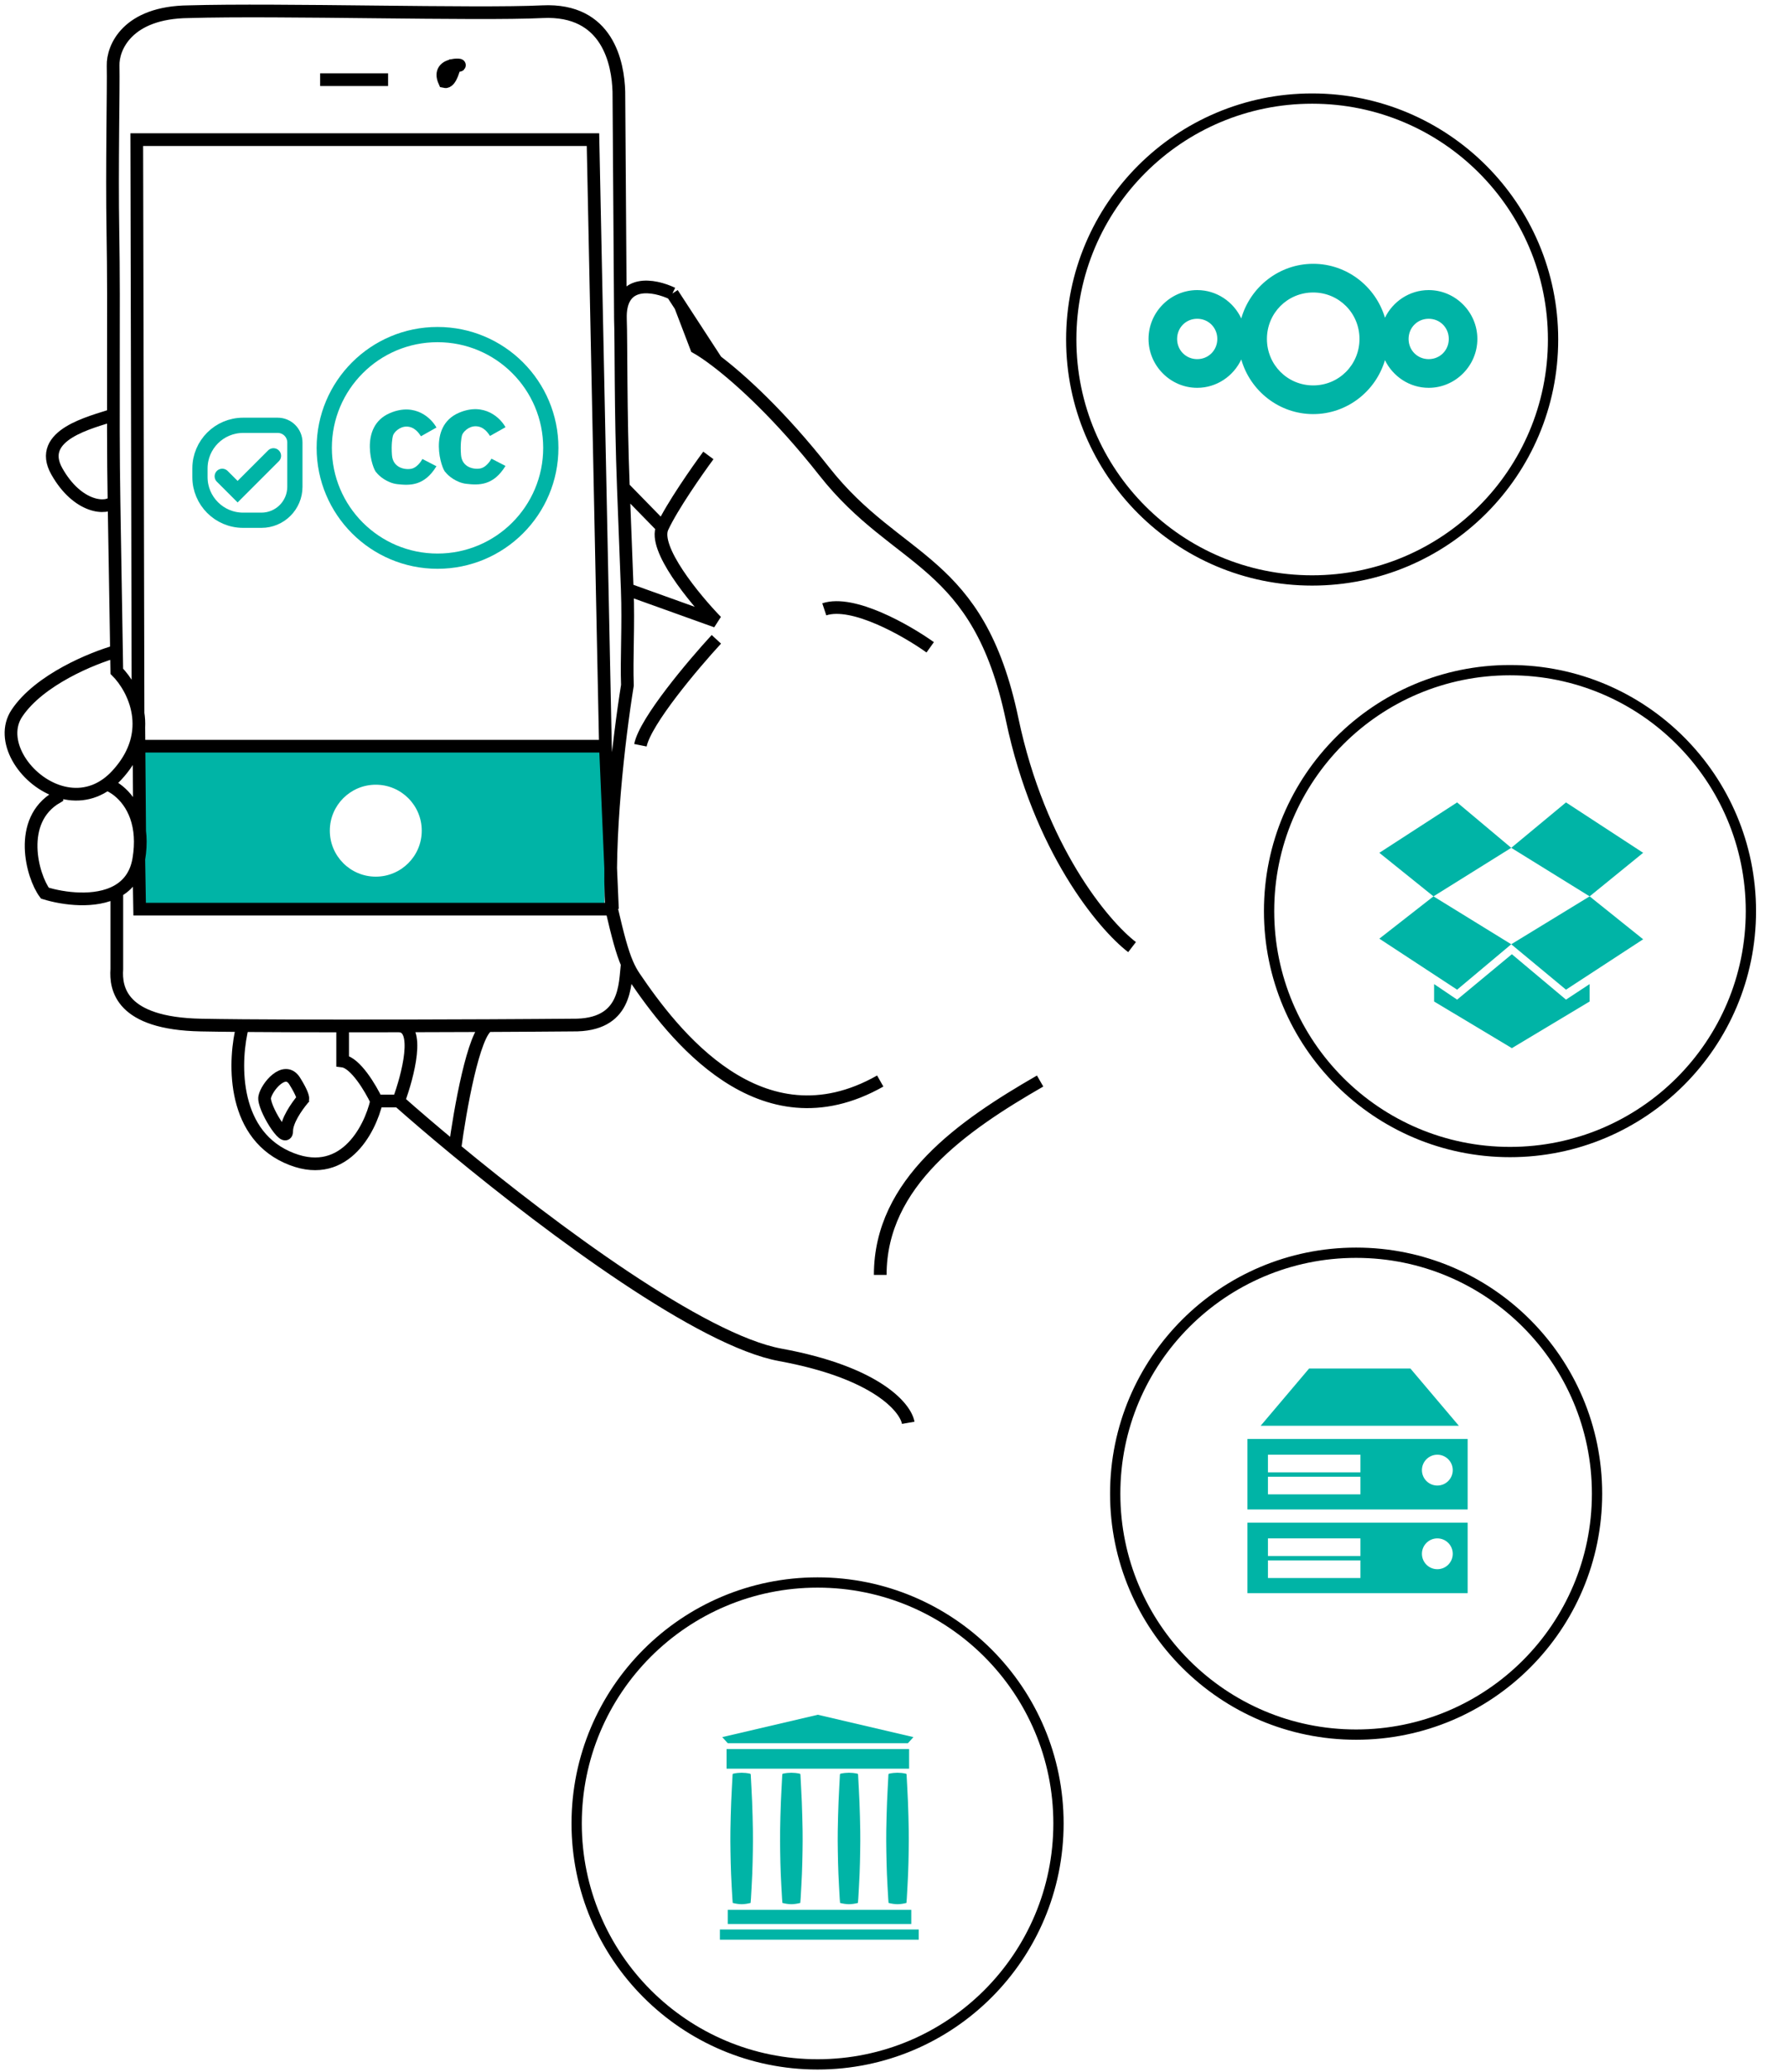 <svg width="325" height="377" viewBox="0 0 325 377" fill="none" xmlns="http://www.w3.org/2000/svg">
<circle cx="148.774" cy="331.774" r="43.839" fill="white" stroke="black" stroke-width="1.87"/>
<path d="M167.179 351.069H131V352.925H167.179V351.069Z" fill="#00B4A6"/>
<path d="M165.825 347.499H132.428V350.068H165.825V347.499Z" fill="#00B4A6"/>
<path d="M165.43 318.243H132.213V321.811H165.43V318.243Z" fill="#00B4A6"/>
<path d="M148.823 312L131.429 316.068L132.428 317.174H148.823H165.218L166.217 316.068L148.823 312Z" fill="#00B4A6"/>
<path d="M137.006 333.107C136.977 331.355 136.932 329.602 136.863 327.851C136.799 326.201 136.692 324.553 136.612 322.904C136.605 322.761 136.545 322.731 136.427 322.705C135.94 322.599 135.451 322.549 134.96 322.548C134.468 322.549 133.979 322.599 133.493 322.705C133.375 322.731 133.314 322.761 133.307 322.904C133.227 324.553 133.121 326.201 133.056 327.851C132.987 329.602 132.942 331.355 132.913 333.107C132.893 334.349 132.906 335.592 132.925 336.834C132.947 338.212 132.978 339.59 133.033 340.967C133.093 342.445 133.186 343.921 133.267 345.398C133.282 345.681 133.311 345.963 133.334 346.238C133.879 346.38 134.419 346.462 134.96 346.469C135.5 346.462 136.041 346.38 136.586 346.238C136.608 345.963 136.637 345.681 136.653 345.398C136.734 343.921 136.826 342.445 136.886 340.967C136.942 339.59 136.972 338.212 136.994 336.834C137.014 335.592 137.026 334.349 137.006 333.107Z" fill="#00B4A6"/>
<path d="M146.049 333.107C146.02 331.355 145.975 329.602 145.906 327.851C145.841 326.201 145.735 324.553 145.655 322.904C145.648 322.761 145.588 322.731 145.469 322.705C144.983 322.599 144.494 322.549 144.002 322.548C143.511 322.549 143.022 322.599 142.535 322.705C142.417 322.731 142.357 322.761 142.35 322.904C142.27 324.553 142.163 326.201 142.099 327.851C142.03 329.602 141.985 331.355 141.956 333.107C141.936 334.349 141.948 335.592 141.968 336.834C141.99 338.212 142.02 339.59 142.076 340.967C142.136 342.445 142.228 343.921 142.31 345.398C142.325 345.681 142.354 345.963 142.376 346.238C142.921 346.38 143.462 346.462 144.002 346.469C144.543 346.462 145.083 346.38 145.629 346.238C145.651 345.963 145.68 345.681 145.695 345.398C145.776 343.921 145.869 342.445 145.928 340.967C145.984 339.59 146.015 338.212 146.037 336.834C146.056 335.592 146.069 334.349 146.049 333.107Z" fill="#00B4A6"/>
<path d="M156.539 333.107C156.511 331.355 156.465 329.602 156.396 327.851C156.332 326.201 156.226 324.553 156.145 322.904C156.138 322.761 156.078 322.731 155.96 322.705C155.473 322.599 154.984 322.549 154.493 322.548C154.002 322.549 153.512 322.599 153.026 322.705C152.908 322.731 152.847 322.761 152.84 322.904C152.76 324.553 152.654 326.201 152.589 327.851C152.521 329.602 152.475 331.355 152.447 333.107C152.426 334.349 152.439 335.592 152.459 336.834C152.48 338.212 152.511 339.59 152.567 340.967C152.627 342.445 152.719 343.921 152.8 345.398C152.816 345.681 152.845 345.963 152.867 346.238C153.412 346.38 153.953 346.462 154.493 346.469C155.033 346.462 155.574 346.38 156.119 346.238C156.141 345.963 156.17 345.681 156.186 345.398C156.267 343.921 156.359 342.445 156.419 340.967C156.475 339.59 156.505 338.212 156.527 336.834C156.547 335.592 156.56 334.349 156.539 333.107Z" fill="#00B4A6"/>
<path d="M165.366 333.107C165.337 331.355 165.292 329.602 165.223 327.851C165.159 326.201 165.052 324.553 164.972 322.904C164.965 322.761 164.905 322.731 164.787 322.705C164.3 322.599 163.811 322.549 163.32 322.548C162.828 322.549 162.339 322.599 161.853 322.705C161.734 322.731 161.674 322.761 161.667 322.904C161.587 324.553 161.481 326.201 161.416 327.851C161.347 329.602 161.302 331.355 161.273 333.107C161.253 334.349 161.266 335.592 161.285 336.834C161.307 338.212 161.338 339.59 161.393 340.967C161.453 342.445 161.546 343.921 161.627 345.398C161.642 345.681 161.671 345.963 161.693 346.238C162.239 346.38 162.779 346.462 163.32 346.469C163.86 346.462 164.4 346.38 164.946 346.238C164.968 345.963 164.997 345.681 165.012 345.398C165.093 343.921 165.186 342.445 165.246 340.967C165.302 339.59 165.332 338.212 165.354 336.834C165.374 335.592 165.386 334.349 165.366 333.107Z" fill="#00B4A6"/>
<g filter="url(#filter0_d_1313_33142)">
<circle cx="244.774" cy="268.774" r="43.839" fill="white" stroke="black" stroke-width="1.87"/>
<path d="M236.219 246H254.651L263.467 256.418H227.404L236.219 246Z" fill="#00B4A6"/>
<rect x="225" y="258.823" width="40.07" height="12.822" fill="#00B4A6"/>
<rect x="225" y="274.051" width="40.07" height="12.822" fill="#00B4A6"/>
<rect x="228.729" y="261.685" width="16.829" height="3.206" fill="white"/>
<rect x="228.729" y="265.691" width="16.829" height="3.206" fill="white"/>
<circle cx="259.554" cy="264.49" r="2.805" fill="white"/>
<rect x="228.729" y="276.908" width="16.829" height="3.206" fill="white"/>
<rect x="228.729" y="280.914" width="16.829" height="3.206" fill="white"/>
<circle cx="259.554" cy="279.713" r="2.805" fill="white"/>
</g>
<g filter="url(#filter1_d_1313_33142)">
<circle cx="236.774" cy="58.774" r="43.839" fill="white" stroke="black" stroke-width="1.87"/>
<path d="M236.964 45C230.762 45 225.505 49.221 223.875 54.94C222.459 51.906 219.391 49.781 215.856 49.781C210.996 49.781 207 53.792 207 58.672C207 63.551 210.996 67.564 215.856 67.564C219.391 67.564 222.459 65.437 223.875 62.404C225.505 68.123 230.762 72.345 236.964 72.345C243.12 72.345 248.35 68.186 250.021 62.532C251.464 65.497 254.494 67.564 257.978 67.564C262.839 67.564 266.837 63.551 266.837 58.672C266.837 53.792 262.839 49.781 257.978 49.781C254.494 49.781 251.464 51.847 250.021 54.812C248.35 49.157 243.12 45 236.964 45ZM236.964 50.219C241.646 50.219 245.386 53.972 245.386 58.672C245.386 63.371 241.646 67.126 236.964 67.126C232.282 67.126 228.544 63.371 228.544 58.672C228.544 53.972 232.282 50.219 236.964 50.219ZM215.856 55C217.908 55 219.516 56.612 219.516 58.672C219.516 60.731 217.908 62.345 215.856 62.345C213.805 62.345 212.199 60.731 212.199 58.672C212.199 56.612 213.805 55 215.856 55ZM257.978 55C260.03 55 261.638 56.612 261.638 58.672C261.638 60.731 260.03 62.345 257.978 62.345C255.927 62.345 254.321 60.731 254.321 58.672C254.321 56.612 255.927 55 257.978 55Z" fill="#00B4A6"/>
</g>
<g filter="url(#filter2_d_1313_33142)">
<circle cx="272.774" cy="162.774" r="43.839" fill="white" stroke="black" stroke-width="1.87"/>
<path d="M263.152 143L249 152.169L258.85 160.093L273.002 151.263L263.152 143ZM249 167.79L263.152 177.072L273.002 168.809L258.85 160.093L249 167.79ZM273.002 168.809L282.965 177.072L297.004 167.903L287.267 160.093L273.002 168.809ZM297.004 152.169L282.965 143L273.002 151.263L287.267 160.093L297.004 152.169ZM273.115 170.62L263.152 178.883L258.963 176.053V179.223L273.115 187.712L287.267 179.223V176.053L282.965 178.883L273.115 170.62Z" fill="#00B4A6"/>
</g>
<path fill-rule="evenodd" clip-rule="evenodd" d="M184.18 130.868C189.126 154.434 200.788 168.326 206 172.326C211.6 212.474 181.18 246.758 165.269 258.881C164.784 256.093 159.451 249.717 141.995 246.517C127.657 243.888 100.726 223.906 82.761 209.059C78.854 205.829 75.371 202.843 72.534 200.331H68.534C67.321 205.665 62.351 215.168 52.169 210.513C41.986 205.859 42.592 192.638 44.168 186.61C41.217 186.586 38.625 186.553 36.531 186.511C21.984 186.22 21.014 179.844 21.257 176.329V162.189C17.325 164.334 11.543 163.555 8.165 162.509C5.862 159.424 3.073 149.286 10.347 145.053V143.881C4.327 141.742 -0.141 134.601 3.073 129.779C7.146 123.67 16.853 119.718 21.198 118.505C21.071 110.738 20.915 101.258 20.747 91.23C19.462 92.806 14.129 92.464 10.347 85.773C6.813 79.522 16.128 76.275 20.628 74.788C20.627 71.588 20.633 68.395 20.639 65.246C20.654 57.045 20.669 49.134 20.545 42.135C20.42 35.137 20.496 26.895 20.553 20.653C20.59 16.637 20.619 13.448 20.583 11.951C20.492 8.72 23.118 2.232 34.341 2.131C42.376 1.892 55.164 2.028 67.513 2.159C80.316 2.296 92.646 2.427 98.718 2.13C110.646 1.549 112.468 11.586 112.616 16.677L112.896 57.346C113.076 50.662 119.202 51.888 122.356 53.407L123.832 55.672L130.357 65.694C134.849 69.114 142.001 75.619 149.995 85.773C154.589 91.608 159.309 95.282 163.781 98.762C172.408 105.475 180.108 111.467 184.18 130.868ZM114.142 107.23L130.357 113.049C126.357 108.928 118.793 99.739 120.538 95.957L113.433 88.683L114.142 107.23Z" fill="white"/>
<path d="M109.999 135H24.999V155.322V166H109.999V135Z" fill="#00B4A6"/>
<path d="M206 172.326C200.787 168.326 189.126 154.434 184.18 130.868C177.998 101.411 163.451 102.866 149.995 85.773C142.001 75.619 134.849 69.114 130.357 65.694M122.356 53.407L123.832 55.672L126.72 63.226C127.563 63.694 128.8 64.509 130.357 65.694M122.356 53.407L130.357 65.694M122.356 53.407C119.083 51.831 112.61 50.57 112.901 58.135M112.901 58.135C113.052 62.065 112.9 74.741 113.433 88.683M112.901 58.135L112.616 16.677C112.468 11.586 110.646 1.549 98.718 2.13C86.79 2.712 50.706 1.645 34.341 2.131C23.117 2.232 20.492 8.72 20.583 11.951C20.676 15.776 20.34 30.635 20.545 42.135C20.8 56.458 20.47 74.597 20.747 91.23M160.178 196.693C138.358 209.057 122.356 187.965 115.447 177.782C114.957 177.061 114.535 176.29 114.142 175.385M114.142 107.23C114.393 113.806 113.989 119.906 114.171 124.686C112.559 134.698 110.496 152.714 111.298 165.419M114.142 107.23L130.357 113.049C126.357 108.928 118.792 99.739 120.538 95.957M114.142 107.23C113.912 101.23 113.668 94.833 113.433 88.683M114.142 107.23L113.433 88.683M120.538 95.957C122.284 92.175 126.842 85.653 128.902 82.865M120.538 95.957L113.433 88.683M21.197 118.505C21.218 119.764 21.238 120.978 21.257 122.142C22.771 123.656 24.587 126.416 25.119 129.779M21.197 118.505C16.853 119.718 7.146 123.67 3.073 129.779C-0.141 134.601 4.327 141.742 10.347 143.881M21.197 118.505C21.071 110.738 20.915 101.258 20.747 91.23M19.438 142.672C20.061 142.224 20.67 141.687 21.257 141.053C24.015 138.074 25.117 135.072 25.257 132.326M19.438 142.672C16.505 144.78 13.246 144.911 10.347 143.881M19.438 142.672C21.425 143.386 24.742 145.987 25.41 151.246M25.257 156.327C24.768 159.263 23.25 161.101 21.257 162.189M25.257 156.327C25.319 155.955 25.37 155.591 25.41 155.236C25.577 153.764 25.561 152.437 25.41 151.246M25.257 156.327L25.41 165.419H111.446M10.347 143.881V145.053C3.073 149.286 5.861 159.424 8.165 162.509C11.543 163.555 17.325 164.334 21.257 162.189M21.257 162.189V176.329C21.014 179.844 21.984 186.22 36.531 186.511C38.625 186.553 41.217 186.586 44.168 186.61M111.298 165.419H111.446M111.298 165.419C112.428 170.288 113.202 173.221 114.142 175.385M111.446 165.419L110.171 135.771M70.621 14.496H58.256M110.171 135.771L107.904 25.407H24.888L25.119 129.779M110.171 135.771H25.285M165.269 258.881C164.784 256.093 159.451 249.717 141.994 246.517C127.657 243.888 100.725 223.906 82.761 209.059M72.534 200.331C74.231 195.772 76.607 186.657 72.534 186.663M72.534 200.331H68.534M72.534 200.331C75.371 202.843 78.854 205.829 82.761 209.059M72.534 186.663C69.112 186.669 65.686 186.673 62.351 186.672M72.534 186.663C78.117 186.652 83.69 186.633 88.848 186.61M68.534 200.331C67.442 198.028 64.679 193.348 62.351 193.057V186.672M68.534 200.331C67.321 205.665 62.351 215.168 52.169 210.513C41.986 205.859 42.592 192.638 44.168 186.61M44.168 186.61C49.365 186.653 55.676 186.671 62.351 186.672M55.441 199.603C55.33 199.727 55.208 199.868 55.078 200.024M55.078 200.024C53.929 201.404 52.169 203.957 52.169 205.786C52.169 208.331 47.804 201.422 48.168 199.603C48.532 197.785 51.805 193.782 53.623 196.693C55.078 199.021 55.199 199.884 55.078 200.024ZM82.761 209.059C83.682 202.094 86.189 187.852 88.848 186.61M88.848 186.61C95.57 186.58 99.762 186.544 104.168 186.511C114.142 186.672 113.687 179.077 114.142 175.385M130.357 116.323C126.114 120.93 117.41 131.234 116.538 135.598M169.27 117.778C165.027 114.748 155.232 109.124 149.995 110.868M20.629 75.5C16.629 76.834 6.565 79.083 10.347 85.773C14.129 92.464 19.462 92.806 20.747 91.23M189.271 196.693C175.209 204.791 160.178 215.167 160.178 231.97M25.41 151.246L25.257 132.326M25.257 132.326C25.302 131.448 25.248 130.596 25.119 129.779M82.717 11.951C82.717 11.951 82.062 15.151 80.898 14.86C79.08 10.86 85.99 11.951 82.717 11.951Z" stroke="black" stroke-width="2.31"/>
<circle cx="8.364" cy="8.364" r="8.364" transform="matrix(-1 0 0 1 76.746 142.779)" fill="white"/>
<path d="M100.232 81.491C100.232 92.876 91.003 102.105 79.618 102.105C68.233 102.105 59.003 92.876 59.003 81.491C59.003 70.106 68.233 60.876 79.618 60.876C91.003 60.876 100.232 70.106 100.232 81.491Z" stroke="#00B4A6" stroke-width="2.772"/>
<path d="M79.42 77.793L76.604 79.377C76.252 78.849 75.461 77.618 73.965 77.618C72.69 77.618 71.665 78.674 71.501 79.29C71.383 79.73 71.184 80.909 71.325 82.81C71.501 85.186 73.789 85.538 74.933 85.274C75.848 85.062 76.605 84.012 76.869 83.514L79.42 84.834C77.22 88.442 74.581 88.354 72.293 88.09C70.462 87.879 68.948 86.594 68.508 85.978C67.804 85.538 65.164 77.617 70.972 75.153C75.63 73.177 78.57 76.209 79.42 77.793Z" fill="#00B4A6"/>
<path d="M91.984 77.735L89.168 79.319C88.816 78.791 88.024 77.559 86.528 77.559C85.253 77.559 84.229 78.615 84.064 79.231C83.947 79.671 83.748 80.85 83.888 82.751C84.064 85.127 86.352 85.479 87.496 85.215C88.412 85.004 89.168 83.954 89.432 83.455L91.984 84.775C89.784 88.383 87.144 88.295 84.856 88.031C83.026 87.82 81.512 86.535 81.072 85.919C80.368 85.479 77.728 77.559 83.536 75.095C88.194 73.119 91.133 76.151 91.984 77.735Z" fill="#00B4A6"/>
<path d="M36.386 85.24C36.386 80.902 39.902 77.386 44.24 77.386H50.538C52.262 77.386 53.659 78.783 53.659 80.506V88.573C53.659 91.934 50.934 94.659 47.573 94.659H44.24C39.902 94.659 36.386 91.142 36.386 86.805V85.24Z" fill="white" stroke="#00B4A6" stroke-width="2.772"/>
<path d="M40.441 86.667L43.238 89.463L49.764 82.937" stroke="#00B4A6" stroke-width="2.772" stroke-linecap="round"/>
<defs>
<filter id="filter0_d_1313_33142" x="197" y="222" width="99.548" height="99.548" color-interpolation-filters="sRGB">
<feFlood flood-opacity="0" result="BackgroundImageFix"/>
<feColorMatrix in="SourceAlpha" values="0 0 0 0 0 0 0 0 0 0 0 0 0 0 0 0 0 0 127 0" result="hardAlpha"/>
<feOffset dx="2" dy="3"/>
<feGaussianBlur stdDeviation="2.5"/>
<feComposite in2="hardAlpha" operator="out"/>
<feColorMatrix values="0 0 0 0 0.018 0 0 0 0 0.271 0 0 0 0 0.251 0 0 0 0.29 0"/>
<feBlend in2="BackgroundImageFix" result="effect1_dropShadow_1313_33142"/>
<feBlend in="SourceGraphic" in2="effect1_dropShadow_1313_33142" result="shape"/>
</filter>
<filter id="filter1_d_1313_33142" x="189" y="12" width="99.548" height="99.548" color-interpolation-filters="sRGB">
<feFlood flood-opacity="0" result="BackgroundImageFix"/>
<feColorMatrix in="SourceAlpha" values="0 0 0 0 0 0 0 0 0 0 0 0 0 0 0 0 0 0 127 0" result="hardAlpha"/>
<feOffset dx="2" dy="3"/>
<feGaussianBlur stdDeviation="2.5"/>
<feComposite in2="hardAlpha" operator="out"/>
<feColorMatrix values="0 0 0 0 0.018 0 0 0 0 0.271 0 0 0 0 0.251 0 0 0 0.29 0"/>
<feBlend in2="BackgroundImageFix" result="effect1_dropShadow_1313_33142"/>
<feBlend in="SourceGraphic" in2="effect1_dropShadow_1313_33142" result="shape"/>
</filter>
<filter id="filter2_d_1313_33142" x="225" y="116" width="99.548" height="99.548" color-interpolation-filters="sRGB">
<feFlood flood-opacity="0" result="BackgroundImageFix"/>
<feColorMatrix in="SourceAlpha" values="0 0 0 0 0 0 0 0 0 0 0 0 0 0 0 0 0 0 127 0" result="hardAlpha"/>
<feOffset dx="2" dy="3"/>
<feGaussianBlur stdDeviation="2.5"/>
<feComposite in2="hardAlpha" operator="out"/>
<feColorMatrix values="0 0 0 0 0.018 0 0 0 0 0.271 0 0 0 0 0.251 0 0 0 0.29 0"/>
<feBlend in2="BackgroundImageFix" result="effect1_dropShadow_1313_33142"/>
<feBlend in="SourceGraphic" in2="effect1_dropShadow_1313_33142" result="shape"/>
</filter>
</defs>
</svg>

